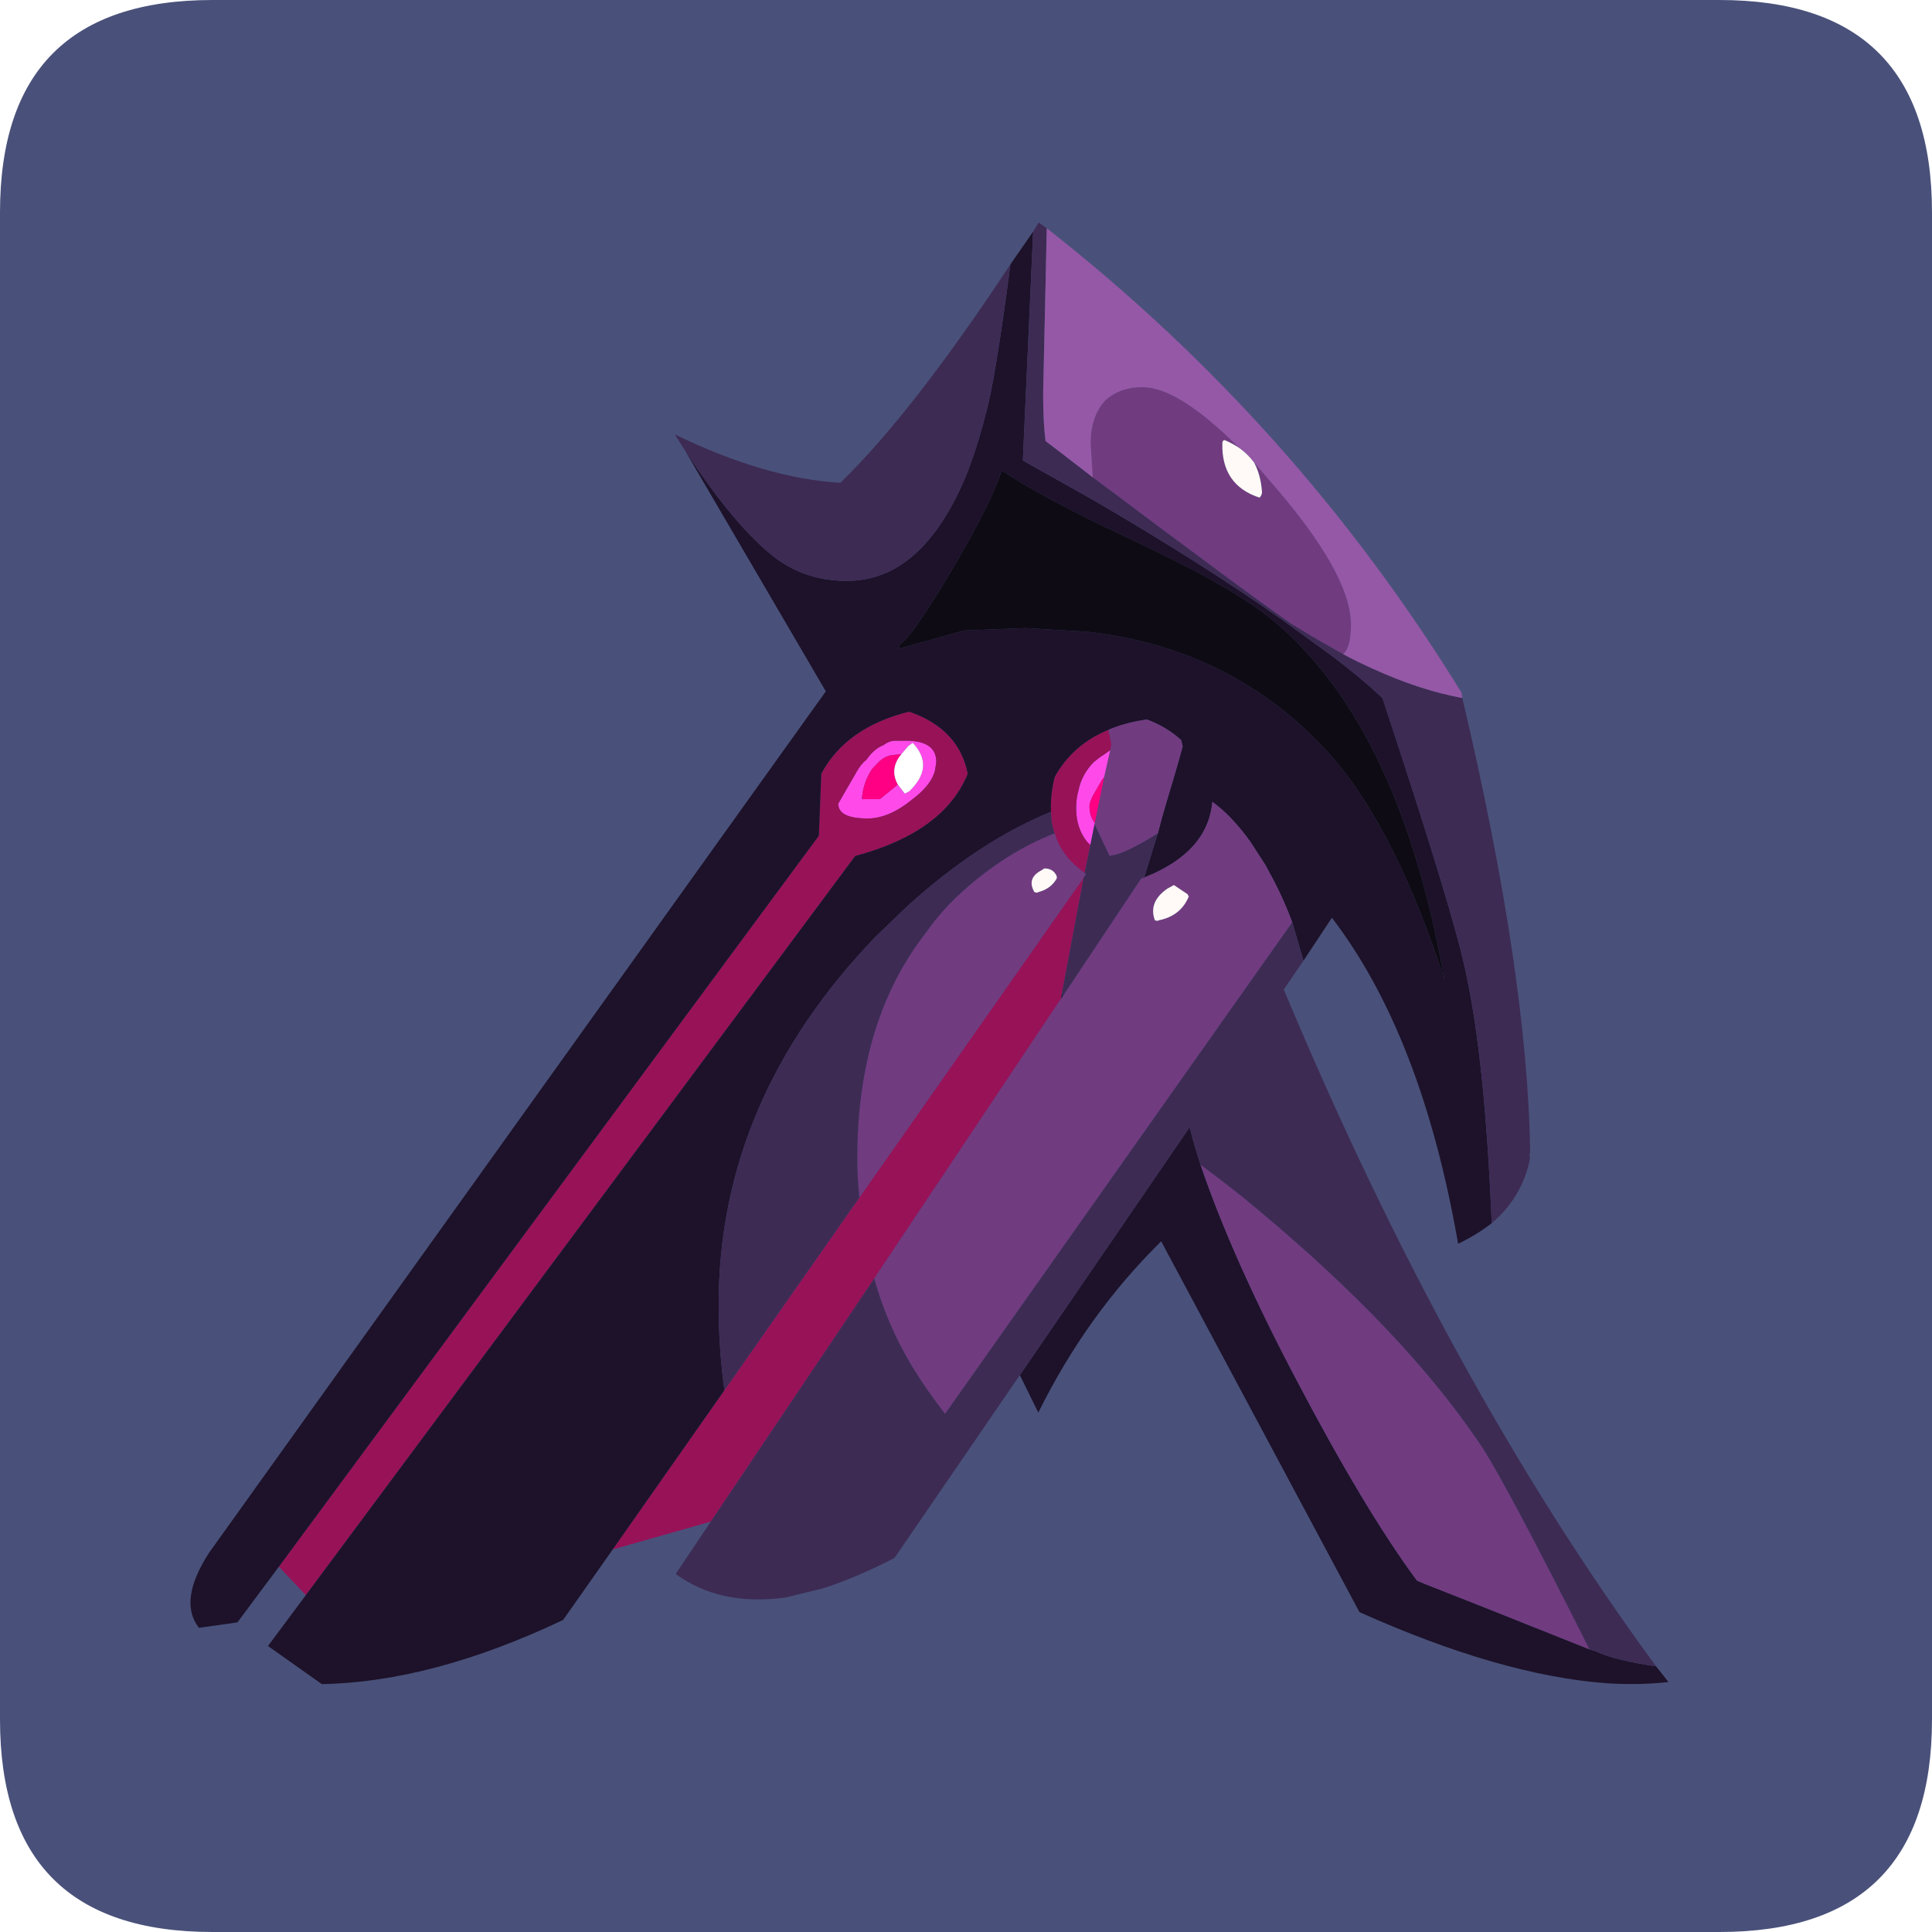 <?xml version="1.0" encoding="UTF-8" standalone="no"?>
<svg xmlns:ffdec="https://www.free-decompiler.com/flash" xmlns:xlink="http://www.w3.org/1999/xlink" ffdec:objectType="frame" height="30.0px" width="30.0px" xmlns="http://www.w3.org/2000/svg">
  <g transform="matrix(1.0, 0.0, 0.0, 1.0, 0.0, 0.0)">
    <use ffdec:characterId="1" height="30.0" transform="matrix(1.0, 0.0, 0.0, 1.0, 0.0, 0.0)" width="30.0" xlink:href="#shape0"/>
    <use ffdec:characterId="3" height="30.0" transform="matrix(1.0, 0.0, 0.0, 1.0, 0.0, 0.0)" width="30.0" xlink:href="#sprite0"/>
    <filter id="filter0">
      <feColorMatrix in="SourceGraphic" result="filterResult0" type="matrix" values="0 0 0 0 0.0,0 0 0 0 0.0,0 0 0 0 0.2,0 0 0 1 0"/>
      <feConvolveMatrix divisor="4.0" in="filterResult0" kernelMatrix="1 1 1 1" order="2 2" result="filterResult1"/>
      <feComposite in="SourceGraphic" in2="filterResult1" operator="over" result="filterResult2"/>
    </filter>
    <use ffdec:characterId="5" filter="url(#filter0)" height="241.45" transform="matrix(0.094, 0.0, 0.0, 0.094, 2.958, 3.455)" width="244.15" xlink:href="#sprite1"/>
  </g>
  <defs>
    <g id="shape0" transform="matrix(1.0, 0.0, 0.0, 1.0, 0.0, 0.0)">
      <path d="M0.0 0.0 L30.0 0.0 30.0 30.0 0.0 30.0 0.0 0.0" fill="#33cc66" fill-opacity="0.0" fill-rule="evenodd" stroke="none"/>
    </g>
    <g id="sprite0" transform="matrix(1.0, 0.0, 0.0, 1.0, 0.0, 0.1)">
      <use ffdec:characterId="2" height="30.0" transform="matrix(1.0, 0.0, 0.0, 1.0, 0.0, -0.1)" width="30.0" xlink:href="#shape1"/>
    </g>
    <g id="shape1" transform="matrix(1.0, 0.0, 0.0, 1.0, 0.0, 0.1)">
      <path d="M3.3 -0.1 L26.7 -0.1 Q30.0 -0.1 30.0 3.2 L30.0 26.6 Q30.0 29.9 26.7 29.9 L3.3 29.9 Q0.0 29.9 0.0 26.6 L0.0 3.2 Q0.0 -0.1 3.3 -0.1" fill="#49517a" fill-rule="evenodd" stroke="none"/>
    </g>
    <g id="sprite1" transform="matrix(1.0, 0.0, 0.0, 1.0, 66.55, 97.5)">
      <use ffdec:characterId="4" height="241.45" transform="matrix(1.0, 0.0, 0.0, 1.0, -66.55, -97.5)" width="244.15" xlink:href="#shape2"/>
    </g>
    <g id="shape2" transform="matrix(1.0, 0.0, 0.0, 1.0, 66.55, 97.5)">
      <path d="M50.9 -9.7 L49.2 -9.5 Q48.1 -9.3 47.15 -8.4 L46.05 -7.25 Q44.55 -5.0 44.35 -2.25 L47.35 -2.25 50.3 -4.65 51.45 -3.15 52.2 -3.55 Q56.45 -7.65 52.75 -11.55 L52.0 -11.0 50.9 -9.7 M47.9 -11.15 Q48.85 -11.9 49.95 -11.9 L50.15 -11.9 51.45 -11.9 51.6 -11.9 Q56.65 -11.9 56.65 -8.4 L56.45 -7.05 Q55.9 -4.65 52.75 -2.25 48.85 0.95 45.3 0.95 40.45 0.95 40.45 -1.5 L43.45 -6.7 Q44.15 -8.0 45.1 -8.75 46.4 -10.6 47.9 -11.15 M82.1 5.35 L81.6 4.85 Q79.75 2.6 79.75 -0.75 79.75 -2.25 80.1 -3.55 80.65 -6.35 82.7 -8.4 L83.85 -9.3 84.2 -9.5 85.4 -10.35 84.4 -5.9 84.0 -5.4 82.7 -3.15 Q81.95 -1.85 81.95 -1.1 81.95 0.65 82.85 1.7 L82.8 1.9 82.1 5.35" fill="#ff4ae9" fill-rule="evenodd" stroke="none"/>
      <path d="M50.3 -4.65 L47.35 -2.25 44.35 -2.25 Q44.55 -5.0 46.05 -7.25 L47.15 -8.4 Q48.1 -9.3 49.2 -9.5 L50.9 -9.7 Q48.85 -7.25 50.3 -4.65 M82.85 1.7 Q81.95 0.65 81.95 -1.1 81.95 -1.85 82.7 -3.15 L84.0 -5.4 84.4 -5.9 82.85 1.7" fill="#ff0085" fill-rule="evenodd" stroke="none"/>
      <path d="M19.4 117.1 L3.2 121.7 21.65 95.4 43.95 63.55 81.0 10.7 77.4 29.85 77.25 30.75 46.4 76.95 19.4 117.1 M-47.5 129.25 L-51.95 124.55 37.25 3.8 37.65 -6.45 Q41.75 -14.1 52.15 -16.7 60.35 -13.9 61.85 -6.45 57.95 3.2 43.25 7.15 L-47.5 129.25 M47.9 -11.15 Q46.4 -10.6 45.1 -8.75 44.15 -8.0 43.45 -6.7 L40.45 -1.5 Q40.45 0.95 45.3 0.95 48.85 0.95 52.75 -2.25 55.9 -4.65 56.45 -7.05 L56.65 -8.4 Q56.65 -11.9 51.6 -11.9 L51.45 -11.9 50.15 -11.9 49.95 -11.9 Q48.85 -11.9 47.9 -11.15 M75.6 -0.15 Q75.45 -2.75 76.2 -5.9 79.2 -11.3 85.1 -13.7 L85.6 -11.3 85.4 -10.35 84.2 -9.5 83.85 -9.3 82.7 -8.4 Q80.65 -6.35 80.1 -3.55 79.75 -2.25 79.75 -0.75 79.75 2.6 81.6 4.85 L82.1 5.35 81.15 9.95 Q77.25 7.2 76.2 3.4 75.6 1.75 75.6 -0.15" fill="#981258" fill-rule="evenodd" stroke="none"/>
      <path d="M50.9 -9.7 L52.0 -11.0 52.75 -11.55 Q56.45 -7.65 52.2 -3.55 L51.45 -3.15 50.3 -4.65 Q48.85 -7.25 50.9 -9.7" fill="#ffffff" fill-rule="evenodd" stroke="none"/>
      <path d="M148.4 67.8 Q146.0 69.7 142.85 71.2 136.85 36.75 122.0 17.35 L117.3 24.45 115.45 18.1 Q114.15 14.6 112.5 11.4 L111.0 8.6 108.5 4.75 Q105.4 0.45 102.25 -1.8 101.5 6.55 91.0 10.7 L92.4 6.1 93.25 3.4 93.95 0.75 94.75 -2.0 95.75 -5.35 96.5 -7.9 97.35 -10.95 97.1 -12.0 Q94.75 -14.15 91.45 -15.4 87.9 -14.9 85.1 -13.7 79.2 -11.3 76.2 -5.9 75.45 -2.75 75.6 -0.15 63.7 4.7 51.8 15.5 L46.75 20.35 Q20.7 47.35 20.7 81.25 20.7 88.5 21.65 95.4 L3.2 121.7 -5.0 133.35 Q-26.6 143.6 -44.85 143.95 L-53.75 137.65 -47.5 129.25 43.25 7.15 Q57.95 3.2 61.85 -6.45 60.35 -13.9 52.15 -16.7 41.75 -14.1 37.65 -6.45 L37.25 3.8 -51.95 124.55 -58.8 133.75 -65.15 134.65 Q-68.65 130.2 -63.45 122.2 L38.4 -20.05 15.1 -59.9 Q23.5 -47.05 30.2 -42.0 35.2 -38.3 41.9 -38.3 54.2 -38.3 61.45 -55.4 63.35 -60.1 64.8 -65.85 66.3 -70.9 68.9 -90.6 L72.65 -96.0 70.95 -58.2 71.9 -57.65 82.5 -51.7 Q99.8 -41.65 113.4 -32.15 L122.35 -25.65 Q127.0 -22.1 130.35 -18.95 142.25 17.0 144.15 26.5 147.3 41.0 148.4 67.8 M175.55 141.0 L177.6 143.6 Q172.75 144.15 167.35 143.8 149.85 142.5 126.55 132.05 L93.8 70.8 Q81.5 82.9 73.5 99.1 L70.45 92.9 98.5 51.95 Q99.25 54.95 100.3 58.15 105.55 73.6 116.15 93.7 127.5 115.3 136.05 126.85 L137.35 127.4 147.25 131.3 164.55 138.2 165.65 138.55 Q168.85 140.05 175.55 141.0 M71.35 -30.5 L81.55 -29.9 Q87.65 -29.2 93.2 -27.6 99.95 -25.65 105.9 -22.3 115.6 -16.9 123.1 -7.95 132.95 4.15 140.6 27.6 134.45 -7.2 119.2 -24.9 115.3 -29.55 110.6 -33.1 104.2 -37.85 90.95 -44.15 L89.6 -44.8 89.0 -45.1 87.9 -45.6 Q74.3 -52.0 67.45 -56.55 65.95 -51.7 59.8 -41.1 52.7 -29.0 50.5 -27.7 L50.5 -27.1 61.3 -30.1 71.35 -30.5 M77.4 29.85 L77.55 30.3 77.25 30.75 77.4 29.85" fill="#1d122a" fill-rule="evenodd" stroke="none"/>
      <path d="M82.5 -55.4 L82.15 -61.0 Q82.15 -65.5 84.55 -68.1 87.0 -70.3 90.7 -70.3 96.65 -70.3 106.7 -60.25 105.6 -61.0 104.3 -61.55 103.9 -61.55 103.9 -61.0 103.75 -54.1 110.05 -52.05 110.45 -52.45 110.45 -53.0 110.25 -55.8 109.15 -57.85 L111.55 -55.05 Q125.15 -39.6 125.15 -31.05 125.15 -27.3 123.85 -26.2 119.75 -28.45 115.3 -31.2 109.5 -35.15 82.5 -55.4 M85.1 -13.7 Q87.9 -14.9 91.45 -15.4 94.75 -14.15 97.1 -12.0 L97.35 -10.95 96.5 -7.9 95.75 -5.35 94.75 -2.0 93.95 0.75 93.25 3.4 Q87.95 6.7 85.75 7.05 L85.25 7.1 85.2 7.0 82.8 1.9 82.85 1.7 84.4 -5.9 85.4 -10.35 85.6 -11.3 85.1 -13.7 M91.0 10.7 Q101.5 6.55 102.25 -1.8 105.4 0.45 108.5 4.75 L111.0 8.6 112.5 11.4 Q114.15 14.6 115.45 18.1 L58.1 99.3 Q55.2 95.6 52.6 91.4 L52.55 91.3 Q48.45 84.4 46.4 76.95 L77.25 30.75 77.55 30.3 90.5 10.85 91.0 10.7 M81.15 9.95 L81.4 10.1 81.0 10.7 43.95 63.55 Q43.6 60.4 43.6 57.05 43.6 34.3 54.95 19.8 57.55 16.05 61.1 12.9 68.15 6.55 76.2 3.4 77.25 7.2 81.15 9.95 M94.8 12.55 Q91.65 14.75 92.75 17.75 93.1 17.95 93.5 17.75 97.05 17.0 98.35 13.85 L98.15 13.45 95.9 11.95 94.8 12.55 M100.3 58.15 Q105.35 61.85 110.0 65.75 133.85 85.7 146.1 103.75 149.85 108.95 164.55 138.2 L147.25 131.3 137.35 127.4 136.05 126.85 Q127.5 115.3 116.15 93.7 105.55 73.6 100.3 58.15 M73.55 13.1 Q75.6 12.55 76.55 10.85 L76.55 10.5 Q76.0 9.2 74.5 9.2 L73.95 9.55 Q71.55 10.85 72.85 13.1 73.2 13.3 73.55 13.1" fill="#713b80" fill-rule="evenodd" stroke="none"/>
      <path d="M72.65 -96.0 L73.55 -97.5 74.9 -96.55 74.3 -69.2 Q74.3 -64.35 74.7 -61.4 L77.65 -59.15 82.5 -55.4 Q109.5 -35.15 115.3 -31.2 119.75 -28.45 123.85 -26.2 126.25 -24.9 128.85 -23.75 136.5 -20.25 143.55 -18.95 154.35 26.85 154.75 56.1 154.55 56.45 154.75 57.05 153.45 63.55 148.4 67.8 147.3 41.0 144.15 26.5 142.25 17.0 130.35 -18.95 127.0 -22.1 122.35 -25.65 L113.4 -32.15 Q99.8 -41.65 82.5 -51.7 L71.9 -57.65 70.95 -58.2 72.65 -96.0 M117.3 24.45 L114.05 29.2 Q141.35 94.5 175.55 141.0 168.85 140.05 165.65 138.55 L164.55 138.2 Q149.85 108.95 146.1 103.75 133.85 85.7 110.0 65.75 105.35 61.85 100.3 58.15 99.25 54.95 98.5 51.95 L70.45 92.9 49.75 123.1 Q43.25 126.45 37.85 128.15 L31.7 129.65 Q20.9 131.1 13.6 125.75 L19.4 117.1 46.4 76.95 Q48.45 84.4 52.55 91.3 L52.6 91.4 Q55.2 95.6 58.1 99.3 L115.45 18.1 117.3 24.45 M15.1 -59.9 L13.45 -62.5 Q28.35 -55.25 40.8 -54.5 52.7 -66.05 68.9 -90.6 66.3 -70.9 64.8 -65.85 63.35 -60.1 61.45 -55.4 54.2 -38.3 41.9 -38.3 35.2 -38.3 30.2 -42.0 23.5 -47.05 15.1 -59.9 M93.25 3.4 L92.4 6.1 91.0 10.7 90.5 10.85 77.55 30.3 77.4 29.85 81.0 10.7 81.4 10.1 81.15 9.95 82.1 5.35 82.8 1.9 85.2 7.0 85.25 7.1 85.75 7.05 Q87.95 6.7 93.25 3.4 M76.2 3.4 Q68.15 6.55 61.1 12.9 57.55 16.05 54.95 19.8 43.6 34.3 43.6 57.05 43.6 60.4 43.95 63.55 L21.65 95.4 Q20.7 88.5 20.7 81.25 20.7 47.35 46.75 20.35 L51.8 15.5 Q63.7 4.7 75.6 -0.15 75.6 1.75 76.2 3.4" fill="#3d2b54" fill-rule="evenodd" stroke="none"/>
      <path d="M74.9 -96.55 Q116.0 -64.35 143.4 -19.85 L143.55 -18.95 Q136.5 -20.25 128.85 -23.75 126.25 -24.9 123.85 -26.2 125.15 -27.3 125.15 -31.05 125.15 -39.6 111.55 -55.05 L109.15 -57.85 Q108.0 -59.35 106.7 -60.25 96.65 -70.3 90.7 -70.3 87.0 -70.3 84.55 -68.1 82.15 -65.5 82.15 -61.0 L82.5 -55.4 77.65 -59.15 74.7 -61.4 Q74.3 -64.35 74.3 -69.2 L74.9 -96.55" fill="#9558a6" fill-rule="evenodd" stroke="none"/>
      <path d="M71.35 -30.5 L61.3 -30.1 50.5 -27.1 50.5 -27.7 Q52.7 -29.0 59.8 -41.1 65.95 -51.7 67.45 -56.55 74.3 -52.0 87.9 -45.6 L89.0 -45.1 89.6 -44.8 90.95 -44.15 Q104.2 -37.85 110.6 -33.1 115.3 -29.55 119.2 -24.9 134.45 -7.2 140.6 27.6 132.95 4.15 123.1 -7.95 115.6 -16.9 105.9 -22.3 99.95 -25.65 93.2 -27.6 87.65 -29.2 81.55 -29.9 L71.35 -30.5" fill="#0f0b15" fill-rule="evenodd" stroke="none"/>
      <path d="M106.7 -60.25 Q108.0 -59.35 109.15 -57.85 110.25 -55.8 110.45 -53.0 110.45 -52.45 110.05 -52.05 103.75 -54.1 103.9 -61.0 103.9 -61.55 104.3 -61.55 105.6 -61.0 106.7 -60.25 M94.8 12.55 L95.9 11.95 98.15 13.45 98.35 13.85 Q97.05 17.0 93.5 17.75 93.1 17.95 92.75 17.75 91.65 14.75 94.8 12.55 M73.55 13.1 Q73.2 13.3 72.85 13.1 71.55 10.85 73.95 9.55 L74.5 9.2 Q76.0 9.2 76.55 10.5 L76.55 10.85 Q75.6 12.55 73.55 13.1" fill="#fffaf7" fill-rule="evenodd" stroke="none"/>
    </g>
  </defs>
</svg>
